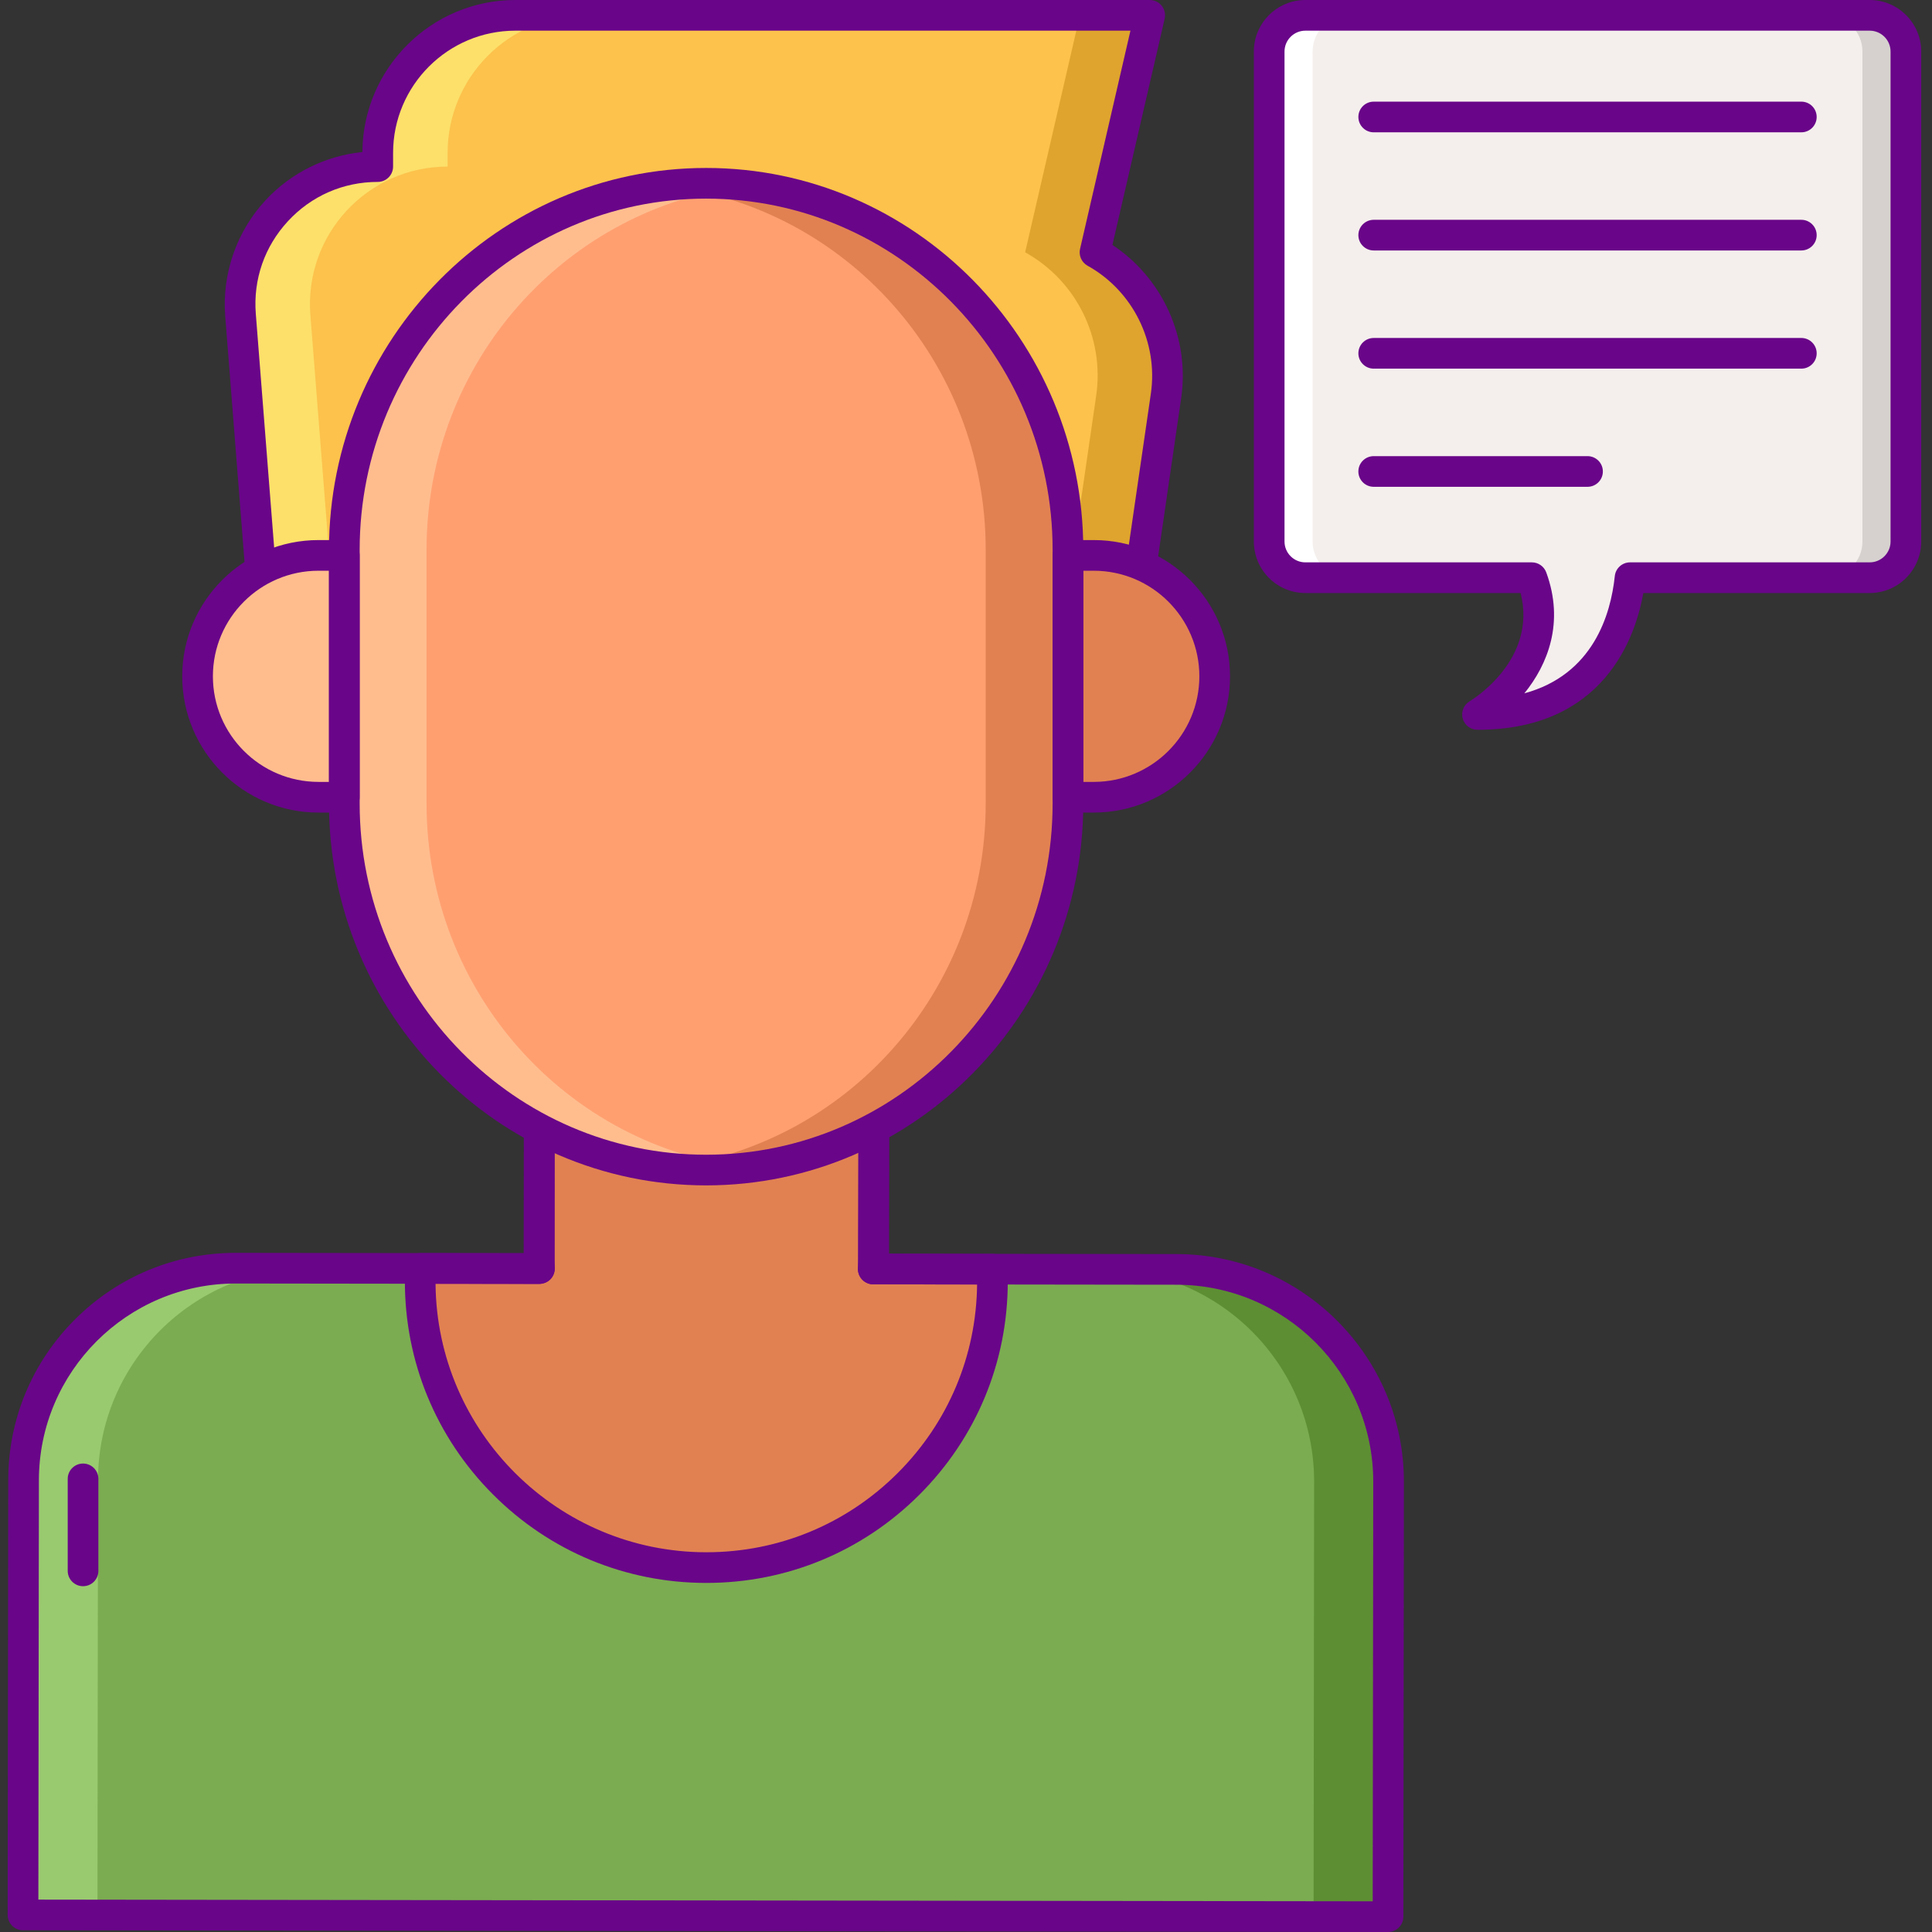 <svg height="504pt" viewBox="-2 0 504 504" width="504pt" xmlns="http://www.w3.org/2000/svg"><rect x="-2" y="0" width="504" height="504" fill="#333333" stroke="none"/><path d="m304.949 331.148-28.301-.035-50.855-.066c.047-.816.129-1.617.129-2.445l.102-79.652-87.312-.113-.102 79.652c0 .828.074 1.633.121 2.445l-50.855-.066-28.305-.035c-30.574-.039-55.387 24.715-55.43 55.289l-.145 113.422 356.098.457.145-113.422c.039-30.574-24.715-55.391-55.289-55.43zm0 0" fill="#7bac51"/><path d="m225.836 331.047.188-82.098-87.312-.109-.02 82.098-31.066-.043-.004 3.305c-.055 41.223 33.32 74.684 74.543 74.738 41.223.051 74.684-33.324 74.734-74.547l.004-3.301zm0 0" fill="#e18152"/><path d="m304.949 331.148-19.418-.023c30.574.039 55.324 24.855 55.285 55.43l-.145 113.422 19.422.023.145-113.422c.039-30.574-24.715-55.391-55.289-55.43zm0 0" fill="#5d8e33"/><path d="m59.574 330.836 19.422.023c-30.574-.043-55.391 24.711-55.43 55.285l-.145 113.422-19.422-.023.145-113.422c.043-30.574 24.859-55.324 55.43-55.285zm0 0" fill="#99ca6f"/><path d="m360.094 504c-.004 0-.004 0-.008 0l-356.094-.457c-1.059 0-2.074-.422-2.824-1.176-.75-.75-1.172-1.766-1.168-2.828l.145-113.426c.02-15.852 6.215-30.75 17.441-41.949 11.207-11.18 26.09-17.332 41.918-17.332h.074l75.035.098.098-78.102c.004-2.207 1.793-3.992 4-3.992h.008l87.312.113c2.207 0 3.996 1.793 3.992 4.004l-.098 78.098 75.031.098c32.73.043 59.324 26.707 59.281 59.438l-.145 113.422c-.004 2.203-1.793 3.992-4 3.992zm-352.086-8.449 348.09.441.141-109.422c.039-28.316-22.973-51.383-51.293-51.422l-79.156-.102c-1.102-.004-2.152-.457-2.91-1.262-.754-.801-1.145-1.879-1.078-2.98l.051-.723c.031-.488.07-.98.07-1.477l.098-75.66-79.312-.102-.098 75.652c0 .504.035.992.07 1.484l.047.723c.062 1.102-.332 2.18-1.09 2.98-.758.797-1.832 1.184-2.91 1.25l-79.16-.102c-.02 0-.043 0-.062 0-28.293 0-51.32 22.992-51.359 51.293zm0 0" fill="#690589"/><path d="m19.664 413.793c-2.207 0-4-1.793-4-4v-24c0-2.207 1.793-4 4-4 2.211 0 4 1.793 4 4v24c0 2.211-1.789 4-4 4zm0 0" fill="#690589"/><path d="m182.262 412.938c-.035 0-.07 0-.105 0-21.004-.031-40.742-8.234-55.578-23.105-14.832-14.871-22.984-34.629-22.957-55.637l.004-3.301c0-1.062.422-2.078 1.176-2.828.75-.75 1.766-1.168 2.824-1.168h.004l27.062.035.02-78.094c0-1.062.422-2.078 1.176-2.828.75-.75 1.766-1.172 2.824-1.172h.008l87.312.113c1.059 0 2.078.422 2.828 1.176.746.75 1.168 1.77 1.164 2.832l-.18 78.094 27.062.039c2.211 0 3.996 1.793 3.996 4.004l-.004 3.301c-.027 21.004-8.234 40.742-23.105 55.578-14.848 14.809-34.566 22.961-55.531 22.961zm-70.641-78.035c.328 38.629 31.828 69.984 70.547 70.035h.094c18.836 0 36.543-7.324 49.883-20.629 13.195-13.16 20.547-30.617 20.75-49.223l-27.066-.039c-1.059 0-2.078-.422-2.828-1.176-.746-.75-1.168-1.77-1.164-2.832l.18-78.094-79.305-.102-.02 78.094c0 1.059-.422 2.078-1.172 2.828s-1.766 1.172-2.828 1.172h-.004zm0 0" fill="#690589"/><path d="m485.742 4h-147.211c-5.215 0-9.441 4.227-9.441 9.441v127.82c0 5.215 4.227 9.441 9.441 9.441h59.086c8.211 22.422-14.184 35.676-14.184 35.676 32.711 0 38.707-25.316 39.793-35.676h62.516c5.215 0 9.441-4.227 9.441-9.441v-127.82c0-5.215-4.227-9.441-9.441-9.441zm0 0" fill="#f4efed"/><path d="m495.184 141.266v-127.824c0-5.215-4.227-9.441-9.441-9.441h-11.332c5.215 0 9.445 4.227 9.445 9.441v127.82c0 5.215-4.227 9.441-9.445 9.441h11.332c5.215 0 9.441-4.227 9.441-9.438zm0 0" fill="#d6d1cf"/><path d="m329.09 13.441v127.82c0 5.215 4.227 9.441 9.441 9.441h11.332c-5.215 0-9.441-4.227-9.441-9.441v-127.82c0-5.215 4.223-9.441 9.441-9.441h-11.332c-5.215 0-9.441 4.227-9.441 9.441zm0 0" fill="#fff"/><path d="m383.434 190.379c-1.805 0-3.383-1.203-3.859-2.941-.477-1.738.27-3.582 1.82-4.5.75-.453 17.699-10.844 13.281-28.234h-56.145c-7.41 0-13.441-6.031-13.441-13.441v-127.82c0-7.41 6.031-13.441 13.441-13.441h147.211c7.41 0 13.441 6.031 13.441 13.441v127.824c0 7.41-6.031 13.438-13.441 13.438h-59.047c-2.082 11.676-10.379 35.676-43.262 35.676zm-44.902-182.379c-3 0-5.441 2.441-5.441 5.441v127.824c0 3 2.441 5.438 5.441 5.438h59.086c1.676 0 3.176 1.051 3.754 2.625 4.797 13.094.367 24.051-5.719 31.547 17.957-4.883 22.547-20.574 23.598-30.59.211-2.039 1.934-3.582 3.977-3.582h62.516c3 0 5.445-2.441 5.445-5.441v-127.82c0-3-2.445-5.441-5.445-5.441zm0 0" fill="#690589"/><path d="m66.859 160.074-6.117-77.898c-1.637-20.875 14.859-38.719 35.797-38.719v-3.551c.004-19.832 16.078-35.906 35.91-35.906h165.48l-14.277 61.82c13.355 7.41 20.73 22.309 18.531 37.422l-8.273 56.832zm0 0" fill="#fcc24c"/><path d="m114.766 43.457v-3.551c0-19.832 16.078-35.906 35.91-35.906h-18.227c-19.832 0-35.906 16.074-35.906 35.906v3.551c-20.941 0-37.438 17.844-35.801 38.719l6.117 77.898h18.227l-6.117-77.898c-1.641-20.875 14.855-38.719 35.797-38.719zm0 0" fill="#fce06a"/><path d="m283.652 65.82 14.277-61.82h-18.227l-14.273 61.82c13.355 7.41 20.73 22.309 18.531 37.422l-8.273 56.832h18.223l8.273-56.832c2.199-15.113-5.176-30.012-18.531-37.422zm0 0" fill="#dea42e"/><path d="m293.91 164.074h-227.051c-2.09 0-3.824-1.605-3.988-3.688l-6.117-77.898c-.867-11.055 2.953-22.07 10.484-30.215 6.621-7.16 15.672-11.637 25.301-12.613.137-21.891 17.988-39.66 39.91-39.66h165.48c1.215 0 2.371.555 3.129 1.512.758.953 1.043 2.203.766 3.387l-13.625 59c13.07 8.613 20.215 24.277 17.941 39.918l-8.27 56.832c-.285 1.969-1.973 3.426-3.961 3.426zm-223.355-8h219.898l7.773-53.41c1.949-13.383-4.688-26.785-16.516-33.348-1.559-.867-2.355-2.66-1.953-4.398l13.141-56.918h-160.449c-17.594 0-31.906 14.312-31.906 31.906v3.551c0 2.207-1.793 4-4 4-9 0-17.32 3.637-23.43 10.246s-9.086 15.188-8.383 24.16zm0 0" fill="#690589"/><path d="m87.82 144.887h-6.734c-17.422 0-31.543 14.125-31.543 31.543 0 17.422 14.121 31.543 31.543 31.543h6.734zm0 0" fill="#ffbd8e"/><path d="m283.332 144.887h-6.738v63.086h6.738c17.422 0 31.543-14.121 31.543-31.543 0-17.418-14.121-31.543-31.543-31.543zm0 0" fill="#e18152"/><path d="m182.207 305.23c-52.129 0-94.387-42.805-94.387-95.609v-66.191c0-52.809 42.258-95.613 94.387-95.613 52.129 0 94.387 42.805 94.387 95.613v66.191c0 52.805-42.258 95.609-94.387 95.609zm0 0" fill="#ff9f70"/><path d="m182.207 47.816c-3.629 0-7.203.227-10.727.633 47.074 5.395 83.66 45.848 83.66 94.98v66.191c0 49.129-36.586 89.582-83.66 94.98 3.523.402 7.098.629 10.727.629 52.129 0 94.387-42.805 94.387-95.609v-66.191c0-52.805-42.258-95.613-94.387-95.613zm0 0" fill="#e18152"/><path d="m182.207 47.816c3.629 0 7.203.227 10.727.633-47.074 5.395-83.66 45.848-83.66 94.98v66.191c0 49.129 36.586 89.582 83.66 94.98-3.523.402-7.094.629-10.727.629-52.129 0-94.387-42.805-94.387-95.609v-66.191c0-52.805 42.258-95.613 94.387-95.613zm0 0" fill="#ffbd8e"/><g fill="#690589"><path d="m182.207 309.23c-54.25 0-98.383-44.684-98.383-99.609v-66.191c0-54.926 44.133-99.613 98.383-99.613s98.387 44.688 98.387 99.613v66.191c0 54.926-44.137 99.609-98.387 99.609zm0-257.414c-49.836 0-90.383 41.094-90.383 91.613v66.191c0 50.516 40.547 91.613 90.383 91.613 49.84 0 90.387-41.098 90.387-91.613v-66.191c0-50.52-40.547-91.613-90.387-91.613zm0 0"/><path d="m87.82 211.973h-6.738c-19.598 0-35.543-15.945-35.543-35.543 0-19.598 15.945-35.543 35.543-35.543h6.738c2.211 0 4 1.793 4 4v63.086c0 2.211-1.789 4-4 4zm-6.738-63.086c-15.188 0-27.543 12.355-27.543 27.543s12.355 27.543 27.543 27.543h2.738v-55.086zm0 0"/><path d="m283.332 211.973h-6.738c-2.207 0-4-1.793-4-4v-63.086c0-2.207 1.793-4 4-4h6.738c19.598 0 35.543 15.949 35.543 35.543 0 19.598-15.945 35.543-35.543 35.543zm-2.738-8h2.738c15.188 0 27.543-12.355 27.543-27.543s-12.355-27.543-27.543-27.543h-2.738zm0 0"/><path d="m467.914 34.516h-111.555c-2.211 0-4-1.793-4-4 0-2.211 1.789-4 4-4h111.555c2.211 0 4 1.789 4 4 0 2.207-1.789 4-4 4zm0 0"/><path d="m467.914 65.34h-111.555c-2.211 0-4-1.793-4-4 0-2.207 1.789-4 4-4h111.555c2.211 0 4 1.793 4 4 0 2.207-1.789 4-4 4zm0 0"/><path d="m467.914 96.168h-111.555c-2.211 0-4-1.793-4-4s1.789-4 4-4h111.555c2.211 0 4 1.793 4 4s-1.789 4-4 4zm0 0"/><path d="m412.137 126.992h-55.781c-2.207 0-4-1.789-4-4 0-2.207 1.793-4 4-4h55.781c2.207 0 4 1.793 4 4 0 2.211-1.789 4-4 4zm0 0"/></g></svg>